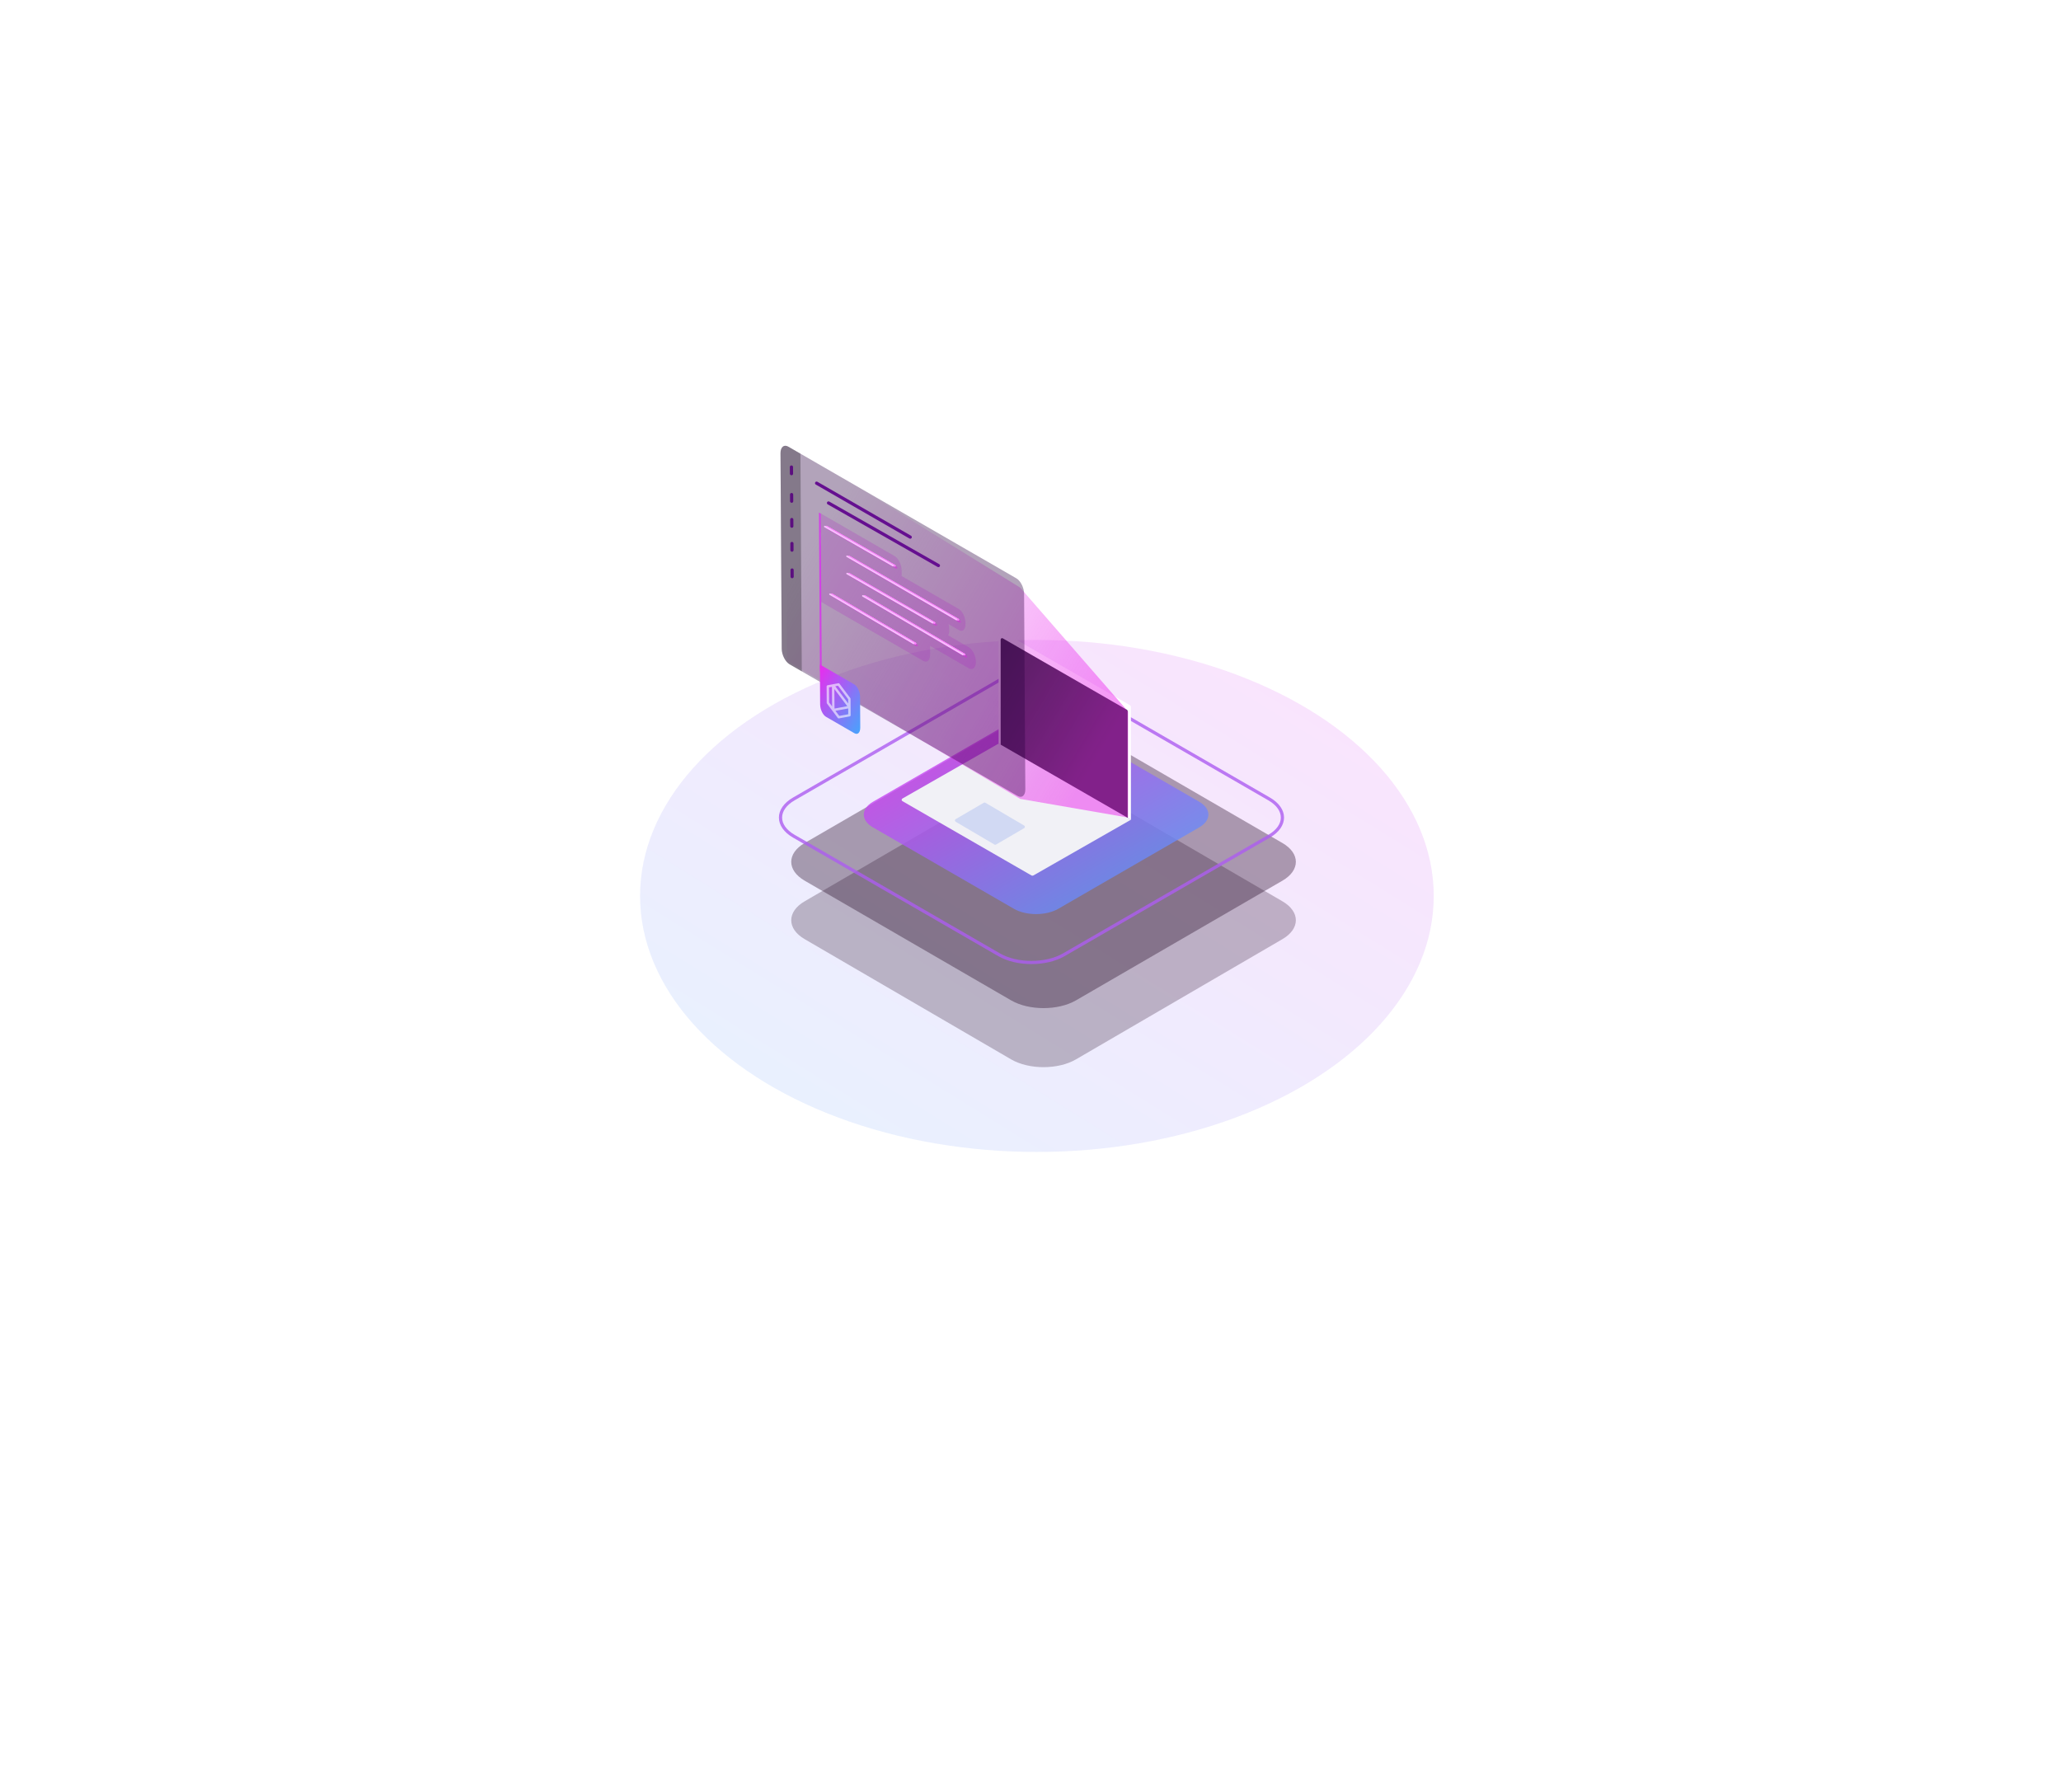 <svg width="1288" height="1120" viewBox="0 0 1288 1120" fill="none" xmlns="http://www.w3.org/2000/svg">
<g opacity="0.14" filter="url(#filter0_f_656_3370)">
<ellipse cx="248" cy="160" rx="248" ry="160" transform="matrix(-1 0 0 1 896 400)" fill="url(#paint0_linear_656_3370)"/>
</g>
<path d="M502.843 586.97C497.265 583.725 494.477 579.443 494.477 575.161C494.477 570.879 497.265 566.597 502.843 563.353L631.874 488.198C643.029 481.698 661.279 481.698 672.434 488.198L801.465 563.353C807.043 566.597 809.831 570.879 809.831 575.161C809.831 579.443 807.043 583.725 801.465 586.97L672.434 662.125C661.279 668.625 643.029 668.625 631.874 662.125L502.843 586.97Z" fill="#240924" fill-opacity="0.26"/>
<path d="M502.843 550.432C497.265 547.202 494.477 542.94 494.477 538.677C494.477 534.415 497.265 530.153 502.843 526.923L631.874 452.111C643.029 445.64 661.279 445.64 672.434 452.111L801.465 526.923C807.043 530.153 809.831 534.415 809.831 538.677C809.831 542.94 807.043 547.202 801.465 550.432L672.434 625.244C661.279 631.714 643.029 631.714 631.874 625.244L502.843 550.432Z" fill="#240924" fill-opacity="0.36"/>
<path opacity="0.8" d="M545.538 517.126C541.729 514.928 539.824 512.028 539.824 509.127C539.824 506.227 541.729 503.327 545.538 501.129L633.651 450.226C641.269 445.824 653.731 445.824 661.349 450.226L749.462 501.129C753.271 503.327 755.175 506.227 755.175 509.127C755.175 512.028 753.271 514.928 749.462 517.126L661.349 568.029C653.731 572.431 641.269 572.431 633.651 568.029L545.538 517.126Z" fill="url(#paint1_linear_656_3370)"/>
<path opacity="0.8" d="M496.09 522.647C490.542 519.447 487.768 515.223 487.768 511C487.768 506.777 490.542 502.553 496.09 499.353L624.434 425.227C635.53 418.817 653.683 418.817 664.779 425.227L793.123 499.353C798.671 502.553 801.445 506.777 801.445 511C801.445 515.223 798.671 519.447 793.123 522.647L664.779 596.772C653.683 603.183 635.53 603.183 624.434 596.772L496.09 522.647Z" stroke="#AD5DF0" stroke-width="2" stroke-miterlimit="10"/>
<path d="M624.076 464.7L706.747 512.314V441.906C706.747 441.404 706.483 440.945 706.045 440.694L625.466 394.284C624.848 393.929 624.076 394.375 624.076 395.092V464.7Z" fill="white"/>
<path d="M625.355 466.593L704.739 512.314V444.704C704.739 444.224 704.481 443.778 704.064 443.542L626.69 398.977C626.092 398.636 625.355 399.067 625.355 399.75V466.586V466.593Z" fill="#151823"/>
<path d="M624.126 464.72L706.796 512.334L645.902 547.131C645.471 547.375 644.943 547.375 644.519 547.131L563.947 500.728C563.321 500.373 563.328 499.468 563.947 499.113L624.126 464.727V464.72Z" fill="#F1F1F6"/>
<path d="M614.834 501.718C615.126 501.551 615.481 501.551 615.773 501.718L640.044 515.997C640.656 516.359 640.656 517.243 640.044 517.605L622.438 527.882C622.146 528.049 621.792 528.049 621.5 527.882L597.228 513.602C596.617 513.24 596.617 512.356 597.228 511.994L614.834 501.718Z" fill="#D1D9F3"/>
<path d="M491.732 277L637.518 367.248L704.994 444.742V511L637.518 499.317L491.732 412.868V277Z" fill="url(#paint2_linear_656_3370)"/>
<path d="M492.558 279.132L635.13 361.447C637.798 362.984 639.98 367.318 640 371.126L640.764 493.388C640.783 497.196 638.641 499.031 635.973 497.494L493.401 415.189C490.733 413.652 488.551 409.318 488.531 405.51L487.768 283.238C487.748 279.43 489.89 277.595 492.558 279.132Z" fill="#2C0040" fill-opacity="0.36"/>
<path d="M487.768 283.416C487.748 279.509 489.94 277.625 492.677 279.202L500.224 283.555L501.077 419.602L493.53 415.248C490.793 413.672 488.551 409.219 488.531 405.311L487.768 283.416Z" fill="black" fill-opacity="0.26"/>
<path fill-rule="evenodd" clip-rule="evenodd" d="M512.631 320.746L512.631 320.746L512.7 332.607L513.129 332.855L513.176 340.69L512.746 340.442L512.746 340.432V340.442L512.746 340.442L512.825 353.622L512.834 353.627L512.874 360.309L512.869 360.306L512.968 376.125L576.886 413.027C579.336 414.445 581.309 412.75 581.289 409.249L581.255 403.731L605.447 417.699C607.906 419.117 609.88 417.421 609.85 413.92V413.414C609.83 409.913 607.817 405.927 605.368 404.508L592.517 397.089C592.967 396.297 593.228 395.145 593.216 393.728V393.222C593.21 392.181 593.059 391.114 592.795 390.097L599.309 393.857C601.59 395.176 603.425 393.401 603.395 389.9V389.394C603.366 385.893 601.501 381.986 599.22 380.667L563.497 360.044L563.477 356.419C563.458 352.918 561.444 348.931 558.995 347.513L512.631 320.746L512.631 320.736V320.746Z" fill="#AE18C6" fill-opacity="0.2"/>
<path fill-rule="evenodd" clip-rule="evenodd" d="M512.412 419.493L511.797 320.399L512.918 321.043L513.532 420.138L512.412 419.493Z" fill="#D242E5"/>
<path d="M512.391 415.348L533.812 427.715C535.826 428.875 537.472 432.356 537.492 435.48L537.611 454.75C537.631 457.873 536.014 459.46 534.001 458.3L516.219 448.035C514.206 446.875 512.559 443.394 512.54 440.27L512.381 415.338L512.391 415.348Z" fill="url(#paint3_linear_656_3370)"/>
<path d="M494.602 291.906L494.631 296.051" stroke="#5B0F7F" stroke-width="2" stroke-linecap="round"/>
<path d="M494.711 309.113L494.741 313.258" stroke="#5B0F7F" stroke-width="2" stroke-linecap="round"/>
<path d="M494.91 339.698L494.93 343.843" stroke="#5B0F7F" stroke-width="2" stroke-linecap="round"/>
<path d="M494.809 324.723L494.838 328.868" stroke="#5B0F7F" stroke-width="2" stroke-linecap="round"/>
<path d="M495.008 356.27L495.038 360.405" stroke="#5B0F7F" stroke-width="2" stroke-linecap="round"/>
<path d="M530.828 441.907L520.781 443.761M530.828 441.907L520.652 428.399M530.828 441.907L530.798 436.789L524.034 427.784L520.652 428.409M530.828 441.916L530.857 447.044L524.163 448.283L520.781 443.781M520.781 443.781L520.652 428.419L517.34 429.034L517.399 439.278L520.781 443.781Z" stroke="white" stroke-opacity="0.59" stroke-width="1.5" stroke-linejoin="round"/>
<g filter="url(#filter1_f_656_3370)">
<g opacity="0.4">
<path d="M517.516 330.411L560.161 354.851" stroke="#E41CE5" stroke-linecap="round"/>
<path d="M517.516 330.411L560.161 354.851" stroke="#E41CE5" stroke-linecap="round"/>
<path d="M517.516 330.411L560.161 354.851" stroke="#E41CE5" stroke-linecap="round"/>
<path d="M517.516 330.411L560.161 354.851" stroke="#E41CE5" stroke-linecap="round"/>
</g>
<g opacity="0.4">
<path d="M531.396 349.002L599.827 388.571" stroke="#E41CE5" stroke-linecap="round"/>
<path d="M531.396 349.002L599.827 388.571" stroke="#E41CE5" stroke-linecap="round"/>
<path d="M531.396 349.002L599.827 388.571" stroke="#E41CE5" stroke-linecap="round"/>
<path d="M531.396 349.002L599.827 388.571" stroke="#E41CE5" stroke-linecap="round"/>
</g>
<g opacity="0.4">
<path d="M531.456 359.81L584.951 390.553" stroke="#E41CE5" stroke-linecap="round"/>
<path d="M531.456 359.81L584.951 390.553" stroke="#E41CE5" stroke-linecap="round"/>
<path d="M531.456 359.81L584.951 390.553" stroke="#E41CE5" stroke-linecap="round"/>
<path d="M531.456 359.81L584.951 390.553" stroke="#E41CE5" stroke-linecap="round"/>
</g>
<g opacity="0.4">
<path d="M541.312 373.759L603.792 410.389" stroke="#E41CE5" stroke-linecap="round"/>
<path d="M541.312 373.759L603.792 410.389" stroke="#E41CE5" stroke-linecap="round"/>
<path d="M541.312 373.759L603.792 410.389" stroke="#E41CE5" stroke-linecap="round"/>
<path d="M541.312 373.759L603.792 410.389" stroke="#E41CE5" stroke-linecap="round"/>
</g>
<g opacity="0.4">
<path d="M520.762 372.703L573.054 403.447" stroke="#E41CE5" stroke-linecap="round"/>
<path d="M520.762 372.703L573.054 403.447" stroke="#E41CE5" stroke-linecap="round"/>
<path d="M520.762 372.703L573.054 403.447" stroke="#E41CE5" stroke-linecap="round"/>
<path d="M520.762 372.703L573.054 403.447" stroke="#E41CE5" stroke-linecap="round"/>
</g>
</g>
<path d="M510.326 301.992L568.839 335.711" stroke="#650F90" stroke-width="2" stroke-linecap="round"/>
<path d="M517.765 314.373L586.444 353.48" stroke="#650F90" stroke-width="2" stroke-linecap="round"/>
<g filter="url(#filter2_f_656_3370)">
<g filter="url(#filter3_f_656_3370)">
<path d="M516.526 329.167L559.171 353.608" stroke="#F981FA" stroke-linecap="round"/>
<path d="M516.526 329.167L559.171 353.608" stroke="#F981FA" stroke-linecap="round"/>
<path d="M516.526 329.167L559.171 353.608" stroke="#F981FA" stroke-linecap="round"/>
<path d="M516.526 329.167L559.171 353.608" stroke="#F981FA" stroke-linecap="round"/>
</g>
<g filter="url(#filter4_f_656_3370)">
<path d="M530.408 347.758L598.838 387.327" stroke="#F981FA" stroke-linecap="round"/>
<path d="M530.408 347.758L598.838 387.327" stroke="#F981FA" stroke-linecap="round"/>
<path d="M530.408 347.758L598.838 387.327" stroke="#F981FA" stroke-linecap="round"/>
<path d="M530.408 347.758L598.838 387.327" stroke="#F981FA" stroke-linecap="round"/>
</g>
<g filter="url(#filter5_f_656_3370)">
<path d="M530.469 358.566L583.965 389.31" stroke="#F981FA" stroke-linecap="round"/>
<path d="M530.469 358.566L583.965 389.31" stroke="#F981FA" stroke-linecap="round"/>
<path d="M530.469 358.566L583.965 389.31" stroke="#F981FA" stroke-linecap="round"/>
<path d="M530.469 358.566L583.965 389.31" stroke="#F981FA" stroke-linecap="round"/>
</g>
<g filter="url(#filter6_f_656_3370)">
<path d="M540.324 372.515L602.804 409.146" stroke="#F981FA" stroke-linecap="round"/>
<path d="M540.324 372.515L602.804 409.146" stroke="#F981FA" stroke-linecap="round"/>
<path d="M540.324 372.515L602.804 409.146" stroke="#F981FA" stroke-linecap="round"/>
<path d="M540.324 372.515L602.804 409.146" stroke="#F981FA" stroke-linecap="round"/>
</g>
<g filter="url(#filter7_f_656_3370)">
<path d="M519.773 371.459L572.065 402.203" stroke="#F981FA" stroke-linecap="round"/>
<path d="M519.773 371.459L572.065 402.203" stroke="#F981FA" stroke-linecap="round"/>
<path d="M519.773 371.459L572.065 402.203" stroke="#F981FA" stroke-linecap="round"/>
<path d="M519.773 371.459L572.065 402.203" stroke="#F981FA" stroke-linecap="round"/>
</g>
</g>
<path d="M515.45 329.101L558.095 353.542" stroke="#F8C2FF" stroke-linecap="round"/>
<path d="M529.332 347.692L597.762 387.261" stroke="#F8C2FF" stroke-linecap="round"/>
<path d="M529.393 358.5L582.889 389.244" stroke="#F8C2FF" stroke-linecap="round"/>
<path d="M539.248 372.449L601.728 409.079" stroke="#F8C2FF" stroke-linecap="round"/>
<path d="M518.695 371.393L570.987 402.137" stroke="#F8C2FF" stroke-linecap="round"/>
<defs>
<filter id="filter0_f_656_3370" x="0" y="0" width="1296" height="1120" filterUnits="userSpaceOnUse" color-interpolation-filters="sRGB">
<feFlood flood-opacity="0" result="BackgroundImageFix"/>
<feBlend mode="normal" in="SourceGraphic" in2="BackgroundImageFix" result="shape"/>
<feGaussianBlur stdDeviation="200" result="effect1_foregroundBlur_656_3370"/>
</filter>
<filter id="filter1_f_656_3370" x="497.016" y="309.911" width="127.277" height="120.978" filterUnits="userSpaceOnUse" color-interpolation-filters="sRGB">
<feFlood flood-opacity="0" result="BackgroundImageFix"/>
<feBlend mode="normal" in="SourceGraphic" in2="BackgroundImageFix" result="shape"/>
<feGaussianBlur stdDeviation="10" result="effect1_foregroundBlur_656_3370"/>
</filter>
<filter id="filter2_f_656_3370" x="514.025" y="326.667" width="91.279" height="84.978" filterUnits="userSpaceOnUse" color-interpolation-filters="sRGB">
<feFlood flood-opacity="0" result="BackgroundImageFix"/>
<feBlend mode="normal" in="SourceGraphic" in2="BackgroundImageFix" result="shape"/>
<feGaussianBlur stdDeviation="1" result="effect1_foregroundBlur_656_3370"/>
</filter>
<filter id="filter3_f_656_3370" x="512.025" y="324.667" width="51.645" height="33.441" filterUnits="userSpaceOnUse" color-interpolation-filters="sRGB">
<feFlood flood-opacity="0" result="BackgroundImageFix"/>
<feBlend mode="normal" in="SourceGraphic" in2="BackgroundImageFix" result="shape"/>
<feGaussianBlur stdDeviation="2" result="effect1_foregroundBlur_656_3370"/>
</filter>
<filter id="filter4_f_656_3370" x="525.908" y="343.258" width="77.43" height="48.569" filterUnits="userSpaceOnUse" color-interpolation-filters="sRGB">
<feFlood flood-opacity="0" result="BackgroundImageFix"/>
<feBlend mode="normal" in="SourceGraphic" in2="BackgroundImageFix" result="shape"/>
<feGaussianBlur stdDeviation="2" result="effect1_foregroundBlur_656_3370"/>
</filter>
<filter id="filter5_f_656_3370" x="525.969" y="354.066" width="62.496" height="39.744" filterUnits="userSpaceOnUse" color-interpolation-filters="sRGB">
<feFlood flood-opacity="0" result="BackgroundImageFix"/>
<feBlend mode="normal" in="SourceGraphic" in2="BackgroundImageFix" result="shape"/>
<feGaussianBlur stdDeviation="2" result="effect1_foregroundBlur_656_3370"/>
</filter>
<filter id="filter6_f_656_3370" x="535.824" y="368.015" width="71.481" height="45.631" filterUnits="userSpaceOnUse" color-interpolation-filters="sRGB">
<feFlood flood-opacity="0" result="BackgroundImageFix"/>
<feBlend mode="normal" in="SourceGraphic" in2="BackgroundImageFix" result="shape"/>
<feGaussianBlur stdDeviation="2" result="effect1_foregroundBlur_656_3370"/>
</filter>
<filter id="filter7_f_656_3370" x="515.273" y="366.959" width="61.291" height="39.744" filterUnits="userSpaceOnUse" color-interpolation-filters="sRGB">
<feFlood flood-opacity="0" result="BackgroundImageFix"/>
<feBlend mode="normal" in="SourceGraphic" in2="BackgroundImageFix" result="shape"/>
<feGaussianBlur stdDeviation="2" result="effect1_foregroundBlur_656_3370"/>
</filter>
<linearGradient id="paint0_linear_656_3370" x1="539.799" y1="271.2" x2="267.868" y2="-166.441" gradientUnits="userSpaceOnUse">
<stop stop-color="#4BA1FC"/>
<stop offset="1" stop-color="#EC2AED"/>
</linearGradient>
<linearGradient id="paint1_linear_656_3370" x1="774.192" y1="552.359" x2="673.998" y2="372.274" gradientUnits="userSpaceOnUse">
<stop stop-color="#4BA1FC"/>
<stop offset="1" stop-color="#EC2AED"/>
</linearGradient>
<linearGradient id="paint2_linear_656_3370" x1="497.602" y1="350.652" x2="690.698" y2="465.336" gradientUnits="userSpaceOnUse">
<stop stop-color="#E531EE" stop-opacity="0"/>
<stop offset="1" stop-color="#EC2AED" stop-opacity="0.51"/>
</linearGradient>
<linearGradient id="paint3_linear_656_3370" x1="539.839" y1="452.07" x2="503.467" y2="430.086" gradientUnits="userSpaceOnUse">
<stop stop-color="#4BA1FC"/>
<stop offset="1" stop-color="#EC2AED"/>
</linearGradient>
</defs>
</svg>
